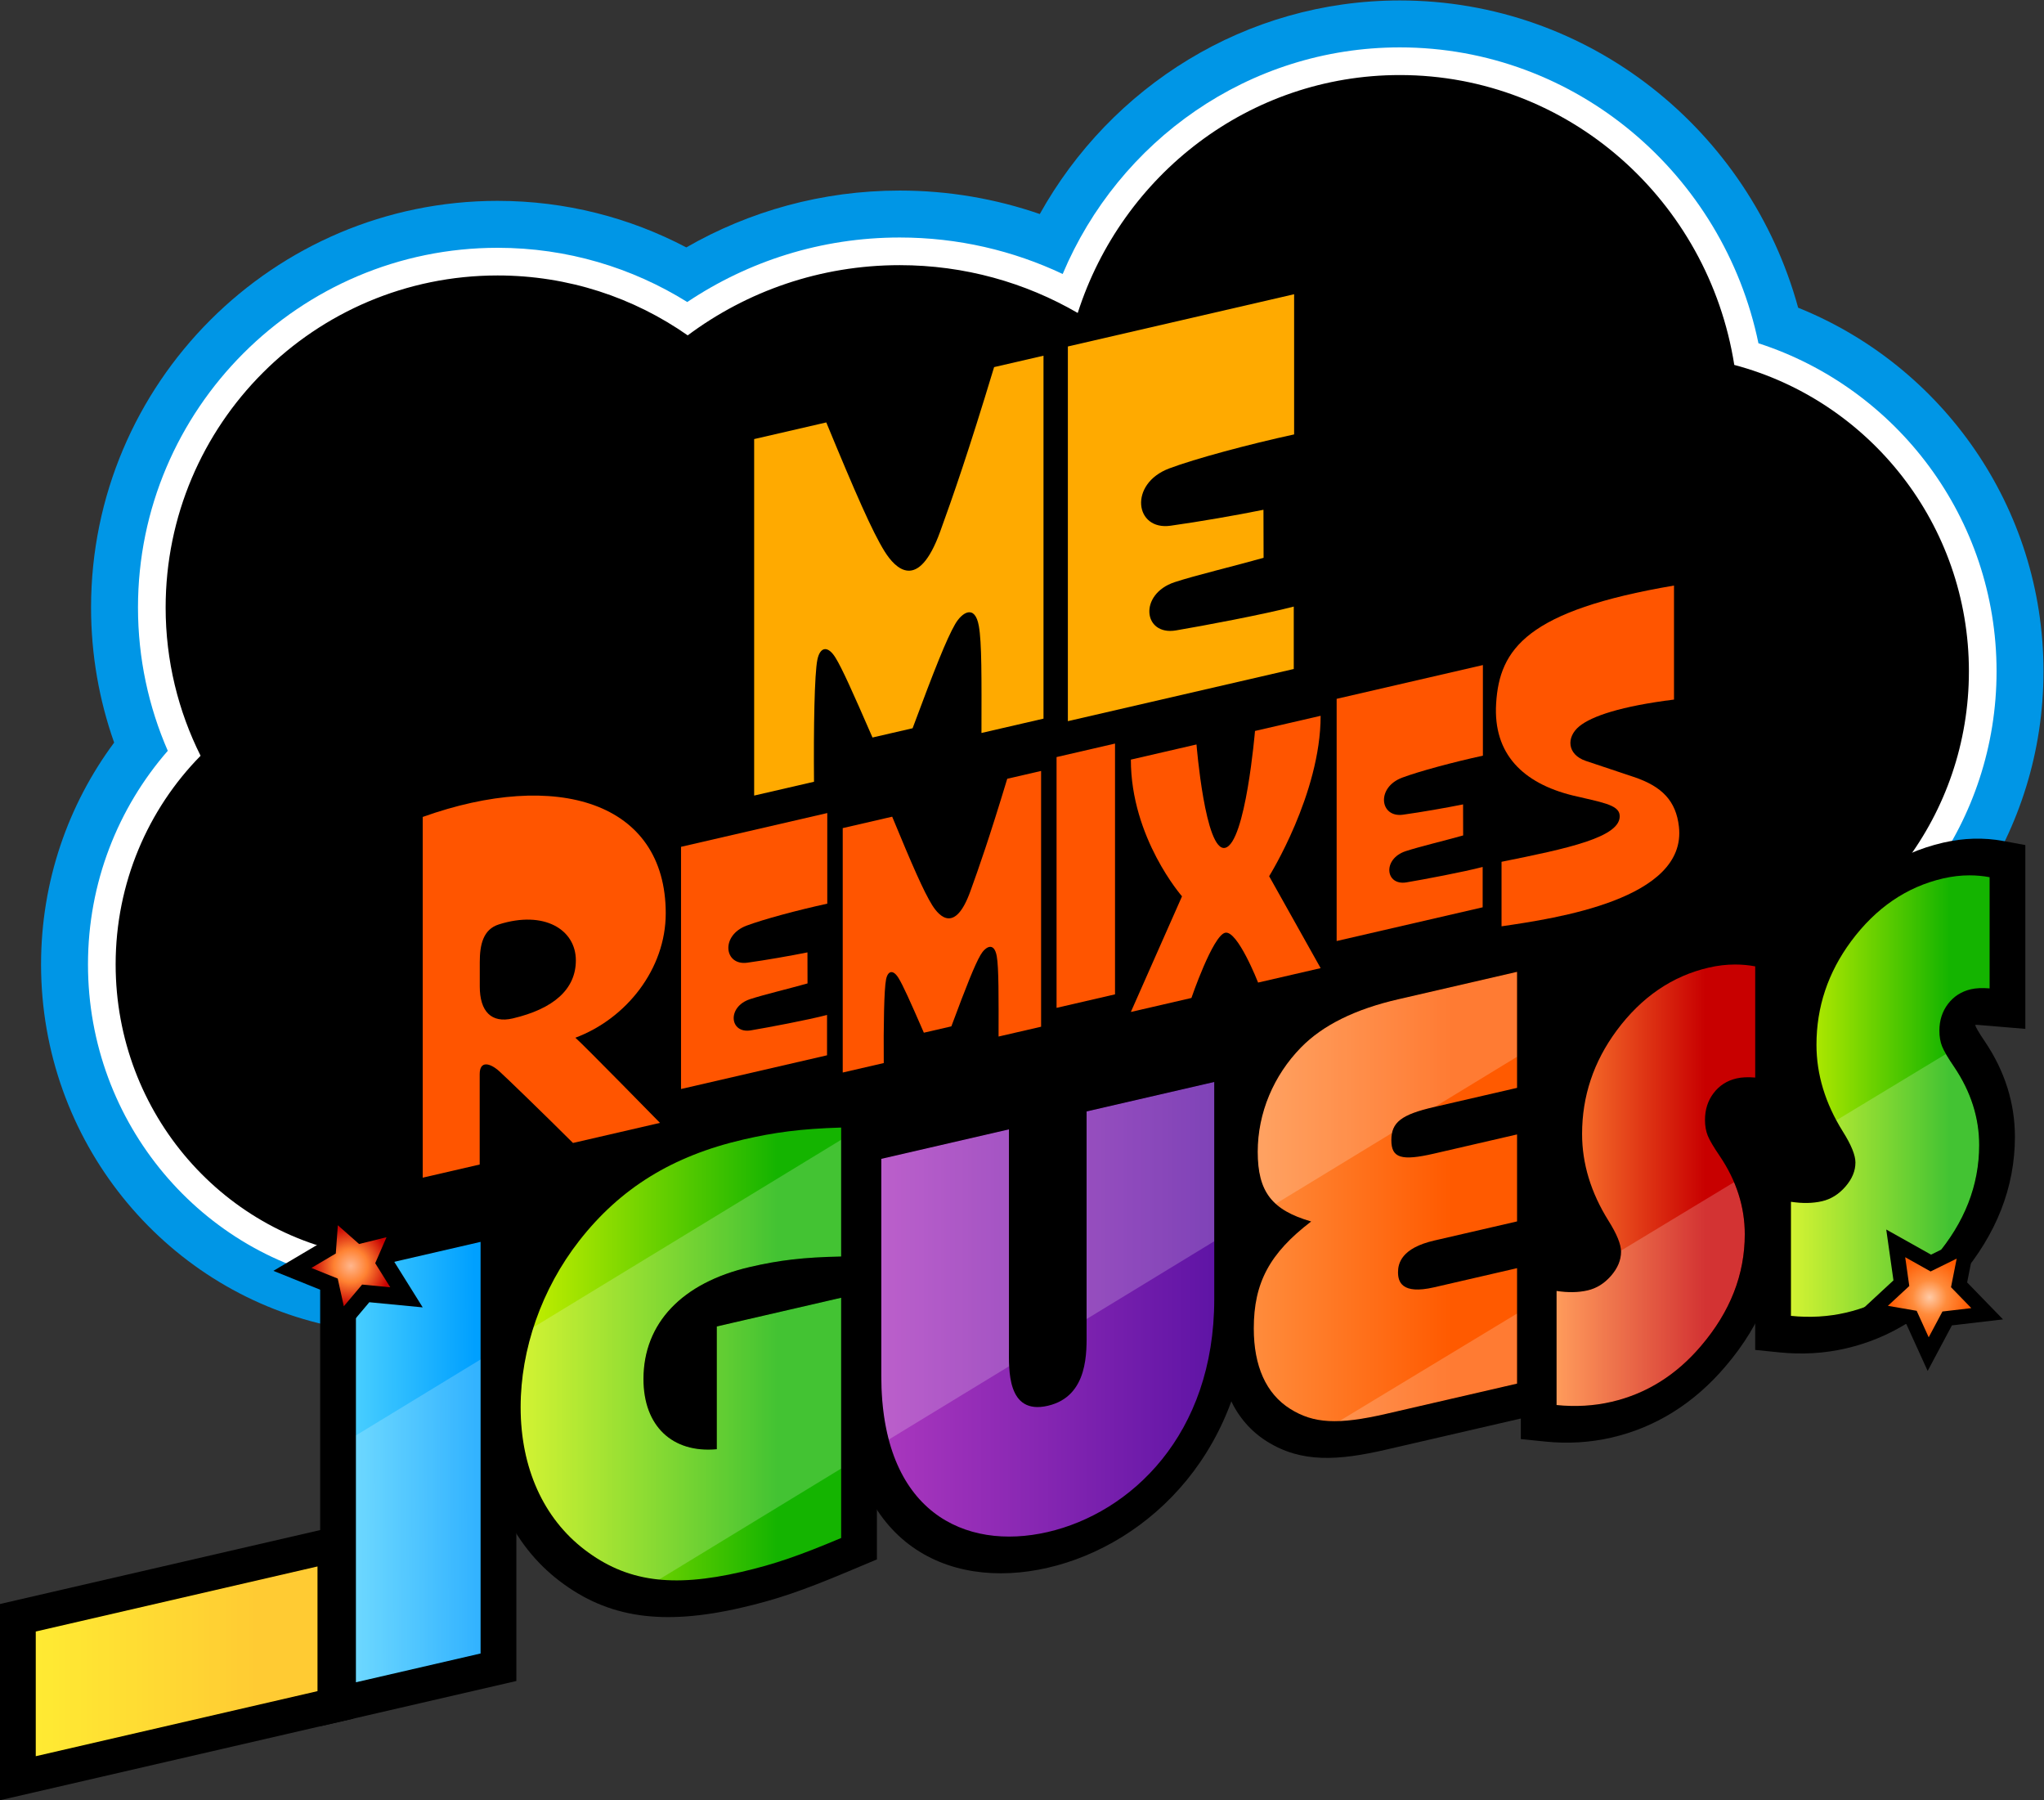 <?xml version="1.0" encoding="UTF-8" standalone="no"?>
<!-- Created with Inkscape (http://www.inkscape.org/) -->

<svg
   version="1.1"
   id="svg2"
   width="666.667"
   height="587.011"
   viewBox="0 0 666.667 587.011"
   sodipodi:docname="Me Remixes_iguess Logo.ai"
   xmlns:inkscape="http://www.inkscape.org/namespaces/inkscape"
   xmlns:sodipodi="http://sodipodi.sourceforge.net/DTD/sodipodi-0.dtd"
   xmlns="http://www.w3.org/2000/svg"
   xmlns:svg="http://www.w3.org/2000/svg">
  <rect x="0" y="0" width="666.667" height="587.011" fill="#333333" stroke="none"/>
  <defs
     id="defs6">
    <clipPath
       clipPathUnits="userSpaceOnUse"
       id="clipPath16">
      <path
         d="M 0,440.258 H 500 V 0 H 0 Z"
         id="path14" />
    </clipPath>
    <linearGradient
       x1="0"
       y1="0"
       x2="1"
       y2="0"
       gradientUnits="userSpaceOnUse"
       gradientTransform="matrix(118.237,27.297,0,-118.237,-25.888,18.024)"
       spreadMethod="pad"
       id="linearGradient54">
      <stop
         style="stop-opacity:1;stop-color:#ffff00"
         offset="0"
         id="stop48" />
      <stop
         style="stop-opacity:1;stop-color:#ffbe00"
         offset="0.75"
         id="stop50" />
      <stop
         style="stop-opacity:1;stop-color:#ffbe00"
         offset="1"
         id="stop52" />
    </linearGradient>
    <clipPath
       clipPathUnits="userSpaceOnUse"
       id="clipPath64">
      <path
         d="m 8.751,41.271 v -30.5 l 68.937,15.916 v 30.5 z"
         id="path62" />
    </clipPath>
    <clipPath
       clipPathUnits="userSpaceOnUse"
       id="clipPath72">
      <path
         d="M -24.916,325.349 H 504.851 V -41.054 H -24.916 Z"
         id="path70" />
    </clipPath>
    <clipPath
       clipPathUnits="userSpaceOnUse"
       id="clipPath88">
      <path
         d="M 0,440.258 H 500 V 0 H 0 Z"
         id="path86" />
    </clipPath>
    <linearGradient
       x1="0"
       y1="0"
       x2="1"
       y2="0"
       gradientUnits="userSpaceOnUse"
       gradientTransform="matrix(52.674,12.161,0.117,-55.369,71.551,75.613)"
       spreadMethod="pad"
       id="linearGradient112">
      <stop
         style="stop-opacity:1;stop-color:#6ee6ff"
         offset="0"
         id="stop106" />
      <stop
         style="stop-opacity:1;stop-color:#00a0ff"
         offset="0.85"
         id="stop108" />
      <stop
         style="stop-opacity:1;stop-color:#00a0ff"
         offset="1"
         id="stop110" />
    </linearGradient>
    <clipPath
       clipPathUnits="userSpaceOnUse"
       id="clipPath122">
      <path
         d="M 87.089,129.543 V 28.857 l 30.5,7.041 v 100.687 z"
         id="path120" />
    </clipPath>
    <clipPath
       clipPathUnits="userSpaceOnUse"
       id="clipPath130">
      <path
         d="M -24.916,325.349 H 504.851 V -41.054 H -24.916 Z"
         id="path128" />
    </clipPath>
    <clipPath
       clipPathUnits="userSpaceOnUse"
       id="clipPath146">
      <path
         d="M 0,440.258 H 500 V 0 H 0 Z"
         id="path144" />
    </clipPath>
    <linearGradient
       x1="0"
       y1="0"
       x2="1"
       y2="0"
       gradientUnits="userSpaceOnUse"
       gradientTransform="matrix(78.529,18.13,0.174,-82.546,127.389,96.21)"
       spreadMethod="pad"
       id="linearGradient170">
      <stop
         style="stop-opacity:1;stop-color:#c8f000"
         offset="0"
         id="stop164" />
      <stop
         style="stop-opacity:1;stop-color:#14b400"
         offset="0.8"
         id="stop166" />
      <stop
         style="stop-opacity:1;stop-color:#14b400"
         offset="1"
         id="stop168" />
    </linearGradient>
    <clipPath
       clipPathUnits="userSpaceOnUse"
       id="clipPath180">
      <path
         d="m 181.888,161.618 c -17.354,-4.005 -30.12,-11.902 -40.159,-24.753 v 0 C 132.523,125.08 127.39,110.336 127.39,96.144 v 0 c 0,-14.825 5.573,-27.17 15.677,-34.879 v 0 c 10.144,-7.739 21.239,-9.359 38.338,-5.412 v 0 c 8.186,1.89 14.229,4.017 24.408,8.293 v 0 58.772 l -30.426,-7.024 V 85.868 c -10.885,-1.006 -17.944,5.67 -17.944,17.158 v 0 c 0,13.668 9.437,23.582 26.08,27.425 v 0 c 7.146,1.649 12.965,2.361 22.29,2.55 v 0 31.549 c -9.919,-0.301 -16.31,-1.173 -23.925,-2.932"
         id="path178" />
    </clipPath>
    <clipPath
       clipPathUnits="userSpaceOnUse"
       id="clipPath188">
      <path
         d="M -24.916,325.349 H 504.851 V -41.054 H -24.916 Z"
         id="path186" />
    </clipPath>
    <clipPath
       clipPathUnits="userSpaceOnUse"
       id="clipPath204">
      <path
         d="M 0,440.258 H 500 V 0 H 0 Z"
         id="path202" />
    </clipPath>
    <linearGradient
       x1="0"
       y1="0"
       x2="1"
       y2="0"
       gradientUnits="userSpaceOnUse"
       gradientTransform="matrix(81.47,18.809,0,-81.47,215.635,106.552)"
       spreadMethod="pad"
       id="linearGradient226">
      <stop
         style="stop-opacity:1;stop-color:#aa37be"
         offset="0"
         id="stop222" />
      <stop
         style="stop-opacity:1;stop-color:#5f14a5"
         offset="1"
         id="stop224" />
    </linearGradient>
    <clipPath
       clipPathUnits="userSpaceOnUse"
       id="clipPath236">
      <path
         d="m 265.87,168.493 v -53.618 c 0,-4.943 0.584,-16.059 -9.5,-18.387 v 0 c -10.084,-2.327 -9.5,9.058 -9.5,14.001 v 0 53.618 l -31.235,-7.212 v -53.114 c 0,-33.259 20.397,-42.864 40.735,-38.168 v 0 c 20.225,4.67 40.734,23.717 40.734,56.977 v 0 53.114 z"
         id="path234" />
    </clipPath>
    <clipPath
       clipPathUnits="userSpaceOnUse"
       id="clipPath244">
      <path
         d="M -24.916,325.349 H 504.851 V -41.054 H -24.916 Z"
         id="path242" />
    </clipPath>
    <clipPath
       clipPathUnits="userSpaceOnUse"
       id="clipPath260">
      <path
         d="M 0,440.258 H 500 V 0 H 0 Z"
         id="path258" />
    </clipPath>
    <linearGradient
       x1="0"
       y1="0"
       x2="1"
       y2="0"
       gradientUnits="userSpaceOnUse"
       gradientTransform="matrix(64.57,14.907,0.143,-67.873,306.729,137.393)"
       spreadMethod="pad"
       id="linearGradient284">
      <stop
         style="stop-opacity:1;stop-color:#ff8c3c"
         offset="0"
         id="stop278" />
      <stop
         style="stop-opacity:1;stop-color:#ff5a00"
         offset="0.75"
         id="stop280" />
      <stop
         style="stop-opacity:1;stop-color:#ff5a00"
         offset="1"
         id="stop282" />
    </linearGradient>
    <clipPath
       clipPathUnits="userSpaceOnUse"
       id="clipPath294">
      <path
         d="m 342.291,195.966 c -10.774,-2.455 -18.672,-6.411 -23.962,-11.821 v 0 c -6.705,-6.857 -10.588,-16.014 -10.588,-25.525 v 0 c 0,-9.77 3.456,-14.265 13.077,-17.047 v 0 c -10.179,-7.768 -14.042,-15.013 -14.042,-26.159 v 0 c 0,-9.212 2.994,-15.97 8.915,-19.686 v 0 c 5.672,-3.559 11.591,-3.953 23.516,-1.2 v 0 l 31.986,7.384 v 28.242 l -20.284,-4.682 c -8.024,-1.852 -8.841,1.433 -8.841,3.699 v 0 c 0,2.117 0.817,5.882 8.841,7.734 v 0 l 20.284,4.683 v 21.278 l -20.284,-4.684 c -8.024,-1.852 -10.476,-1.106 -10.476,3.278 v 0 c 0,4.384 2.452,6.262 10.476,8.114 v 0 l 20.284,4.683 v 28.382 z"
         id="path292" />
    </clipPath>
    <clipPath
       clipPathUnits="userSpaceOnUse"
       id="clipPath302">
      <path
         d="M -24.916,325.349 H 589.208 V -124.102 H -24.916 Z"
         id="path300" />
    </clipPath>
    <clipPath
       clipPathUnits="userSpaceOnUse"
       id="clipPath322">
      <path
         d="M 0,440.258 H 500 V 0 H 0 Z"
         id="path320" />
    </clipPath>
    <linearGradient
       x1="0"
       y1="0"
       x2="1"
       y2="0"
       gradientUnits="userSpaceOnUse"
       gradientTransform="matrix(48.6,11.22,0,-48.6,380.862,144.719)"
       spreadMethod="pad"
       id="linearGradient346">
      <stop
         style="stop-opacity:1;stop-color:#ff8232"
         offset="0"
         id="stop340" />
      <stop
         style="stop-opacity:1;stop-color:#c80000"
         offset="0.75"
         id="stop342" />
      <stop
         style="stop-opacity:1;stop-color:#c80000"
         offset="1"
         id="stop344" />
    </linearGradient>
    <clipPath
       clipPathUnits="userSpaceOnUse"
       id="clipPath356">
      <path
         d="m 418.118,203.684 c -8.95,-2.067 -16.469,-7.201 -22.554,-15.4 v 0 c -5.639,-7.628 -8.459,-16.058 -8.459,-25.29 v 0 c 0,-7.263 2.149,-14.335 6.444,-21.216 v 0 c 2.059,-3.273 3.088,-5.801 3.088,-7.581 v 0 c 0,-2.062 -0.816,-4.031 -2.45,-5.908 v 0 c -1.633,-1.877 -3.546,-3.068 -5.739,-3.574 v 0 c -2.238,-0.517 -4.766,-0.562 -7.586,-0.135 v 0 -27.906 c 4.655,-0.471 9.13,-0.211 13.426,0.781 v 0 c 8.547,1.973 15.864,6.544 21.95,13.713 v 0 c 7.116,8.344 10.673,17.436 10.673,27.277 v 0 c 0,6.701 -2.035,13.073 -6.108,19.114 v 0 c -1.522,2.227 -2.506,3.897 -2.954,5.013 v 0 c -0.447,1.115 -0.671,2.398 -0.671,3.851 v 0 c 0,2.53 0.705,4.72 2.115,6.569 v 0 c 1.409,1.847 3.278,3.041 5.605,3.578 v 0 c 1.253,0.289 2.775,0.359 4.565,0.21 v 0 27.203 c -1.622,0.301 -3.257,0.451 -4.904,0.451 v 0 c -2.126,0 -4.273,-0.25 -6.441,-0.75"
         id="path354" />
    </clipPath>
    <clipPath
       clipPathUnits="userSpaceOnUse"
       id="clipPath364">
      <path
         d="M 60.142,233.493 H 589.208 V -124.102 H 60.142 Z"
         id="path362" />
    </clipPath>
    <clipPath
       clipPathUnits="userSpaceOnUse"
       id="clipPath380">
      <path
         d="M 0,440.258 H 500 V 0 H 0 Z"
         id="path378" />
    </clipPath>
    <linearGradient
       x1="0"
       y1="0"
       x2="1"
       y2="0"
       gradientUnits="userSpaceOnUse"
       gradientTransform="matrix(48.6,11.22,0,-48.6,438.212,166.53)"
       spreadMethod="pad"
       id="linearGradient404">
      <stop
         style="stop-opacity:1;stop-color:#c8f000"
         offset="0"
         id="stop398" />
      <stop
         style="stop-opacity:1;stop-color:#14b400"
         offset="0.8"
         id="stop400" />
      <stop
         style="stop-opacity:1;stop-color:#14b400"
         offset="1"
         id="stop402" />
    </linearGradient>
    <clipPath
       clipPathUnits="userSpaceOnUse"
       id="clipPath414">
      <path
         d="m 475.467,225.495 c -8.95,-2.066 -16.468,-7.2 -22.555,-15.4 v 0 c -5.638,-7.627 -8.458,-16.058 -8.458,-25.289 v 0 c 0,-7.263 2.149,-14.335 6.445,-21.217 v 0 c 2.058,-3.273 3.088,-5.8 3.088,-7.58 v 0 c 0,-2.062 -0.817,-4.031 -2.451,-5.909 v 0 c -1.633,-1.876 -3.546,-3.068 -5.739,-3.574 v 0 c -2.237,-0.516 -4.766,-0.561 -7.585,-0.135 v 0 -27.905 c 4.654,-0.472 9.129,-0.212 13.425,0.78 v 0 c 8.547,1.973 15.864,6.544 21.951,13.713 v 0 c 7.115,8.344 10.673,17.436 10.673,27.278 v 0 c 0,6.7 -2.037,13.072 -6.108,19.114 v 0 c -1.522,2.227 -2.507,3.897 -2.954,5.012 v 0 c -0.448,1.115 -0.671,2.398 -0.671,3.851 v 0 c 0,2.531 0.704,4.721 2.114,6.569 v 0 c 1.41,1.848 3.279,3.041 5.605,3.579 v 0 c 1.253,0.289 2.775,0.359 4.565,0.209 v 0 27.204 c -1.622,0.3 -3.257,0.451 -4.904,0.451 v 0 c -2.126,0 -4.273,-0.251 -6.441,-0.751"
         id="path412" />
    </clipPath>
    <clipPath
       clipPathUnits="userSpaceOnUse"
       id="clipPath422">
      <path
         d="M 60.142,233.493 H 589.208 V -124.102 H 60.142 Z"
         id="path420" />
    </clipPath>
    <clipPath
       clipPathUnits="userSpaceOnUse"
       id="clipPath438">
      <path
         d="M 0,440.258 H 500 V 0 H 0 Z"
         id="path436" />
    </clipPath>
    <radialGradient
       fx="0"
       fy="0"
       cx="0"
       cy="0"
       r="1"
       gradientUnits="userSpaceOnUse"
       gradientTransform="matrix(10.004,0,0,-10.004,472.135,123.036)"
       spreadMethod="pad"
       id="radialGradient462">
      <stop
         style="stop-opacity:1;stop-color:#ffcaa6"
         offset="0"
         id="stop456" />
      <stop
         style="stop-opacity:1;stop-color:#ff8c3c"
         offset="0.42"
         id="stop458" />
      <stop
         style="stop-opacity:1;stop-color:#ff5a00"
         offset="1"
         id="stop460" />
    </radialGradient>
    <clipPath
       clipPathUnits="userSpaceOnUse"
       id="clipPath472">
      <path
         d="M 0,440.258 H 500 V 0 H 0 Z"
         id="path470" />
    </clipPath>
    <radialGradient
       fx="0"
       fy="0"
       cx="0"
       cy="0"
       r="1"
       gradientUnits="userSpaceOnUse"
       gradientTransform="matrix(9.781,0,0,-9.781,85.84,130.721)"
       spreadMethod="pad"
       id="radialGradient496">
      <stop
         style="stop-opacity:1;stop-color:#ffb68d"
         offset="0"
         id="stop490" />
      <stop
         style="stop-opacity:1;stop-color:#ff8232"
         offset="0.42"
         id="stop492" />
      <stop
         style="stop-opacity:1;stop-color:#c80000"
         offset="1"
         id="stop494" />
    </radialGradient>
    <clipPath
       clipPathUnits="userSpaceOnUse"
       id="clipPath506">
      <path
         d="M 0,440.258 H 500 V 0 H 0 Z"
         id="path504" />
    </clipPath>
  </defs>
  <sodipodi:namedview
     id="namedview4"
     pagecolor="#ffffff"
     bordercolor="#000000"
     borderopacity="0.25"
     inkscape:showpageshadow="2"
     inkscape:pageopacity="0.0"
     inkscape:pagecheckerboard="0"
     inkscape:deskcolor="#d1d1d1" />
  <g
     id="g8"
     inkscape:groupmode="layer"
     inkscape:label="Me Remixes_iguess Logo"
     transform="matrix(1.333,0,0,-1.333,0,587.011)">
    <g
       id="g10">
      <g
         id="g12"
         clip-path="url(#clipPath16)">
        <g
           id="g18"
           transform="translate(500,276.152)">
          <path
             d="m 0,0 c 0,40.272 -24.887,74.814 -60.028,88.942 -11.865,43.296 -51.063,75.164 -97.464,75.164 -37.738,0 -70.711,-21.082 -88.092,-52.246 -10.749,3.717 -22.28,5.742 -34.277,5.742 -18.989,0 -36.819,-5.061 -52.214,-13.905 -13.807,7.265 -29.515,11.386 -46.17,11.386 -54.85,0 -99.474,-44.625 -99.474,-99.475 0,-11.579 1.995,-22.699 5.649,-33.043 -11.222,-15.117 -17.883,-33.912 -17.883,-54.258 0,-43.109 29.895,-79.254 69.737,-88.195 18.073,-21.171 46.214,-34.805 77.771,-34.805 21.347,0 41.13,6.24 57.293,16.83 12.144,-5.129 25.611,-7.986 39.78,-7.986 23.794,0 45.608,8.06 62.495,21.407 7.145,-1.511 14.55,-2.312 22.139,-2.312 49.233,0 90.789,33.461 103.144,78.832 C -23.744,-73.202 0,-39.335 0,0"
             style="fill:#0096e6;fill-opacity:1;fill-rule:nonzero;stroke:none"
             id="path20" />
        </g>
        <g
           id="g22"
           transform="translate(488.518,276.152)">
          <path
             d="m 0,0 c 0,37.494 -24.502,69.335 -58.26,80.243 -8.533,41.286 -44.634,72.382 -87.75,72.382 -36.978,0 -68.797,-22.874 -82.491,-55.431 -12.107,5.72 -25.624,8.926 -39.878,8.926 -19.214,0 -37.094,-5.819 -51.978,-15.784 -13.48,8.402 -29.385,13.265 -46.406,13.265 -48.519,0 -87.992,-39.473 -87.992,-87.993 0,-12.451 2.605,-24.304 7.29,-35.05 -12.135,-13.922 -19.525,-32.221 -19.525,-52.251 0,-38.981 27.947,-71.426 64.515,-77.718 15.771,-20.417 41.944,-33.8 71.512,-33.8 21.354,0 40.935,6.983 56.11,18.55 12.17,-6.182 26.129,-9.706 40.963,-9.706 23.137,0 44.141,8.572 59.542,22.45 7.999,-2.183 16.41,-3.355 25.092,-3.355 45.903,0 84.335,32.588 93.386,75.843 C -23.353,-67.817 0,-36.604 0,0"
             style="fill:#ffffff;fill-opacity:1;fill-rule:nonzero;stroke:none"
             id="path24" />
        </g>
        <g
           id="g26"
           transform="translate(481.752,276.152)">
          <path
             d="m 0,0 c 0,35.961 -24.368,66.193 -57.409,74.949 -6.338,40.196 -40.557,70.909 -81.835,70.909 -36.802,0 -67.984,-24.418 -78.809,-58.198 -12.808,7.434 -27.686,11.694 -43.56,11.694 -19.441,0 -37.39,-6.386 -51.869,-17.174 -13.178,9.225 -29.208,14.654 -46.515,14.654 -44.86,0 -81.226,-36.366 -81.226,-81.226 0,-13.037 3.089,-25.347 8.548,-36.265 -12.837,-13.048 -20.782,-31.096 -20.782,-51.037 0,-36.62 26.796,-66.839 61.485,-71.444 14.286,-20.022 39.292,-33.307 67.775,-33.307 21.471,0 40.96,7.557 55.382,19.846 12.09,-6.963 26.374,-11.002 41.691,-11.002 22.837,0 43.392,8.956 57.765,23.247 8.475,-2.693 17.502,-4.151 26.869,-4.151 44.05,0 80.589,32.134 87.469,74.238 C -23.202,-64.715 0,-35.088 0,0"
             style="fill:#000000;fill-opacity:1;fill-rule:nonzero;stroke:none"
             id="path28" />
        </g>
        <path
           d="m 430.658,195.538 h 14.265 v 14.265 h -14.265 z"
           style="fill:#000000;fill-opacity:1;fill-rule:nonzero;stroke:none"
           id="path30" />
        <g
           id="g32"
           transform="translate(0,48.002)">
          <path
             d="m 0,0 v -48.002 l 86.439,19.956 v 48.002 z"
             style="fill:#000000;fill-opacity:1;fill-rule:nonzero;stroke:none"
             id="path34" />
        </g>
      </g>
    </g>
    <g
       id="g36">
      <g
         id="g38">
        <g
           id="g44">
          <g
             id="g46">
            <path
               d="m 8.751,41.271 v -30.5 l 68.937,15.916 v 30.5 z"
               style="fill:url(#linearGradient54);stroke:none"
               id="path56" />
          </g>
        </g>
      </g>
    </g>
    <g
       id="g58">
      <g
         id="g60"
         clip-path="url(#clipPath64)">
        <g
           id="g66">
          <g
             id="g68" />
          <g
             id="g80">
            <g
               clip-path="url(#clipPath72)"
               opacity="0.2"
               id="g78">
              <g
                 transform="translate(5.216,-41.054)"
                 id="g76">
                <path
                   d="m 0,0 -30.132,62.075 499.634,304.329 30.133,-62.075 z"
                   style="fill:#ffffff;fill-opacity:1;fill-rule:nonzero;stroke:none"
                   id="path74" />
              </g>
            </g>
          </g>
        </g>
      </g>
    </g>
    <g
       id="g82">
      <g
         id="g84"
         clip-path="url(#clipPath88)">
        <g
           id="g90"
           transform="translate(78.338,136.274)">
          <path
             d="m 0,0 v -118.188 l 48.002,11.082 V 11.082 Z"
             style="fill:#000000;fill-opacity:1;fill-rule:nonzero;stroke:none"
             id="path92" />
        </g>
      </g>
    </g>
    <g
       id="g94">
      <g
         id="g96">
        <g
           id="g102">
          <g
             id="g104">
            <path
               d="M 87.089,129.543 V 28.857 l 30.5,7.041 v 100.687 z"
               style="fill:url(#linearGradient112);stroke:none"
               id="path114" />
          </g>
        </g>
      </g>
    </g>
    <g
       id="g116">
      <g
         id="g118"
         clip-path="url(#clipPath122)">
        <g
           id="g124">
          <g
             id="g126" />
          <g
             id="g138">
            <g
               clip-path="url(#clipPath130)"
               opacity="0.2"
               id="g136">
              <g
                 transform="translate(5.216,-41.054)"
                 id="g134">
                <path
                   d="m 0,0 -30.132,62.075 499.634,304.329 30.133,-62.075 z"
                   style="fill:#ffffff;fill-opacity:1;fill-rule:nonzero;stroke:none"
                   id="path132" />
              </g>
            </g>
          </g>
        </g>
      </g>
    </g>
    <g
       id="g140">
      <g
         id="g142"
         clip-path="url(#clipPath146)">
        <g
           id="g148"
           transform="translate(207.534,173.527)">
          <path
             d="m 0,0 c -10.046,-0.305 -16.996,-1.16 -25.646,-3.157 -19.616,-4.529 -34.824,-13.992 -46.494,-28.932 -10.649,-13.632 -16.756,-30.878 -16.756,-47.315 0,-17.126 6.485,-31.505 18.26,-40.489 11.853,-9.045 25.164,-10.998 44.507,-6.533 8.46,1.954 14.786,4.096 26.034,8.82 l 7.125,2.993 V 0.214 Z"
             style="fill:#000000;fill-opacity:1;fill-rule:nonzero;stroke:none"
             id="path150" />
        </g>
      </g>
    </g>
    <g
       id="g152">
      <g
         id="g154">
        <g
           id="g160">
          <g
             id="g162">
            <path
               d="m 181.888,161.618 c -17.354,-4.005 -30.12,-11.902 -40.159,-24.753 v 0 C 132.523,125.08 127.39,110.336 127.39,96.144 v 0 c 0,-14.825 5.573,-27.17 15.677,-34.879 v 0 c 10.144,-7.739 21.239,-9.359 38.338,-5.412 v 0 c 8.187,1.89 14.229,4.017 24.408,8.293 v 0 58.772 l -30.426,-7.024 V 85.868 c -10.885,-1.006 -17.944,5.67 -17.944,17.158 v 0 c 0,13.668 9.437,23.582 26.08,27.425 v 0 c 7.146,1.649 12.965,2.361 22.29,2.55 v 0 31.549 c -9.919,-0.301 -16.31,-1.173 -23.925,-2.932"
               style="fill:url(#linearGradient170);stroke:none"
               id="path172" />
          </g>
        </g>
      </g>
    </g>
    <g
       id="g174">
      <g
         id="g176"
         clip-path="url(#clipPath180)">
        <g
           id="g182">
          <g
             id="g184" />
          <g
             id="g196">
            <g
               clip-path="url(#clipPath188)"
               opacity="0.2"
               id="g194">
              <g
                 transform="translate(5.216,-41.054)"
                 id="g192">
                <path
                   d="m 0,0 -30.132,62.075 499.634,304.329 30.133,-62.075 z"
                   style="fill:#ffffff;fill-opacity:1;fill-rule:nonzero;stroke:none"
                   id="path190" />
              </g>
            </g>
          </g>
        </g>
      </g>
    </g>
    <g
       id="g198">
      <g
         id="g200"
         clip-path="url(#clipPath204)">
        <g
           id="g206"
           transform="translate(206.886,163.625)">
          <path
             d="m 0,0 v -61.863 c 0,-38.906 24.853,-50.583 49.484,-44.896 24.631,5.686 49.483,28.838 49.483,67.744 v 61.863 z"
             style="fill:#000000;fill-opacity:1;fill-rule:nonzero;stroke:none"
             id="path208" />
        </g>
      </g>
    </g>
    <g
       id="g210">
      <g
         id="g212">
        <g
           id="g218">
          <g
             id="g220">
            <path
               d="m 265.87,168.493 v -53.618 c 0,-4.943 0.584,-16.059 -9.5,-18.387 v 0 c -10.084,-2.327 -9.5,9.058 -9.5,14.001 v 0 53.618 l -31.235,-7.212 v -53.114 c 0,-33.259 20.397,-42.864 40.735,-38.168 v 0 c 20.225,4.67 40.734,23.717 40.734,56.977 v 0 53.114 z"
               style="fill:url(#linearGradient226);stroke:none"
               id="path228" />
          </g>
        </g>
      </g>
    </g>
    <g
       id="g230">
      <g
         id="g232"
         clip-path="url(#clipPath236)">
        <g
           id="g238">
          <g
             id="g240" />
          <g
             id="g252">
            <g
               clip-path="url(#clipPath244)"
               opacity="0.2"
               id="g250">
              <g
                 transform="translate(5.216,-41.054)"
                 id="g248">
                <path
                   d="m 0,0 -30.132,62.075 499.634,304.329 30.133,-62.075 z"
                   style="fill:#ffffff;fill-opacity:1;fill-rule:nonzero;stroke:none"
                   id="path246" />
              </g>
            </g>
          </g>
        </g>
      </g>
    </g>
    <g
       id="g254">
      <g
         id="g256"
         clip-path="url(#clipPath260)">
        <g
           id="g262"
           transform="translate(342.316,204.724)">
          <path
             d="m 0,0 c -12.808,-2.889 -22.42,-7.815 -29.419,-14.972 -8.838,-9.038 -13.907,-21.12 -13.907,-33.152 0,-8.414 -0.965,-33.646 -0.965,-43.206 0,-11.85 4.138,-20.709 11.967,-25.623 8.478,-5.319 17.465,-4.707 29.215,-1.994 l 40.737,9.405 V 8.687 Z"
             style="fill:#000000;fill-opacity:1;fill-rule:nonzero;stroke:none"
             id="path264" />
        </g>
      </g>
    </g>
    <g
       id="g266">
      <g
         id="g268">
        <g
           id="g274">
          <g
             id="g276">
            <path
               d="m 342.291,195.966 c -10.774,-2.455 -18.672,-6.411 -23.962,-11.821 v 0 c -6.705,-6.857 -10.588,-16.014 -10.588,-25.525 v 0 c 0,-9.77 3.456,-14.265 13.077,-17.047 v 0 c -10.179,-7.768 -14.042,-15.013 -14.042,-26.159 v 0 c 0,-9.212 2.994,-15.97 8.915,-19.685 v 0 c 5.672,-3.56 11.591,-3.954 23.516,-1.201 v 0 l 31.986,7.384 v 28.242 l -20.284,-4.682 c -8.024,-1.852 -8.841,1.433 -8.841,3.699 v 0 c 0,2.117 0.817,5.882 8.841,7.734 v 0 l 20.284,4.683 v 21.278 l -20.284,-4.684 c -8.024,-1.852 -10.476,-1.106 -10.476,3.278 v 0 c 0,4.384 2.452,6.262 10.476,8.114 v 0 l 20.284,4.683 v 28.382 z"
               style="fill:url(#linearGradient284);stroke:none"
               id="path286" />
          </g>
        </g>
      </g>
    </g>
    <g
       id="g288">
      <g
         id="g290"
         clip-path="url(#clipPath294)">
        <g
           id="g296">
          <g
             id="g298" />
          <g
             id="g314">
            <g
               clip-path="url(#clipPath302)"
               opacity="0.2"
               id="g312">
              <g
                 transform="translate(5.216,-41.054)"
                 id="g306">
                <path
                   d="m 0,0 -30.132,62.075 499.634,304.329 30.133,-62.075 z"
                   style="fill:#ffffff;fill-opacity:1;fill-rule:nonzero;stroke:none"
                   id="path304" />
              </g>
              <g
                 transform="translate(89.031,-124.102)"
                 id="g310">
                <path
                   d="M 0,0 -28.889,54.976 471.316,357.594 500.177,302.59 Z"
                   style="fill:#ffffff;fill-opacity:1;fill-rule:nonzero;stroke:none"
                   id="path308" />
              </g>
            </g>
          </g>
        </g>
      </g>
    </g>
    <g
       id="g316">
      <g
         id="g318"
         clip-path="url(#clipPath322)">
        <g
           id="g324"
           transform="translate(438.212,166.88)">
          <path
             d="m 0,0 v 44.956 l -5.385,0.999 c -4.767,0.886 -9.716,0.75 -14.708,-0.402 C -31.595,42.897 -41.377,36.23 -49.179,25.719 -56.263,16.135 -59.855,5.495 -59.855,-5.905 l -6.243,-25.703 v -46.928 l 5.989,-0.607 c 5.522,-0.562 10.968,-0.235 16.186,0.97 10.819,2.497 20.227,8.384 27.948,17.478 8.907,10.445 13.424,21.979 13.424,34.281 C -2.551,-18.176 0,0 0,0"
             style="fill:#000000;fill-opacity:1;fill-rule:nonzero;stroke:none"
             id="path326" />
        </g>
      </g>
    </g>
    <g
       id="g328">
      <g
         id="g330">
        <g
           id="g336">
          <g
             id="g338">
            <path
               d="m 418.118,203.684 c -8.95,-2.067 -16.469,-7.201 -22.554,-15.4 v 0 c -5.639,-7.628 -8.459,-16.058 -8.459,-25.29 v 0 c 0,-7.263 2.149,-14.335 6.444,-21.216 v 0 c 2.059,-3.273 3.088,-5.801 3.088,-7.581 v 0 c 0,-2.062 -0.816,-4.031 -2.45,-5.908 v 0 c -1.633,-1.877 -3.546,-3.068 -5.739,-3.574 v 0 c -2.238,-0.517 -4.766,-0.562 -7.586,-0.135 v 0 -27.906 c 4.655,-0.471 9.13,-0.211 13.426,0.781 v 0 c 8.547,1.973 15.864,6.544 21.95,13.713 v 0 c 7.116,8.344 10.673,17.436 10.673,27.277 v 0 c 0,6.701 -2.035,13.073 -6.108,19.114 v 0 c -1.522,2.227 -2.506,3.897 -2.954,5.013 v 0 c -0.447,1.115 -0.671,2.398 -0.671,3.851 v 0 c 0,2.53 0.705,4.72 2.115,6.569 v 0 c 1.409,1.847 3.278,3.041 5.605,3.578 v 0 c 1.253,0.289 2.775,0.359 4.565,0.21 v 0 27.203 c -1.622,0.301 -3.257,0.451 -4.904,0.451 v 0 c -2.126,0 -4.273,-0.25 -6.441,-0.75"
               style="fill:url(#linearGradient346);stroke:none"
               id="path348" />
          </g>
        </g>
      </g>
    </g>
    <g
       id="g350">
      <g
         id="g352"
         clip-path="url(#clipPath356)">
        <g
           id="g358">
          <g
             id="g360" />
          <g
             id="g372">
            <g
               clip-path="url(#clipPath364)"
               opacity="0.2"
               id="g370">
              <g
                 transform="translate(89.031,-124.102)"
                 id="g368">
                <path
                   d="M 0,0 -28.889,54.976 471.316,357.594 500.177,302.59 Z"
                   style="fill:#ffffff;fill-opacity:1;fill-rule:nonzero;stroke:none"
                   id="path366" />
              </g>
            </g>
          </g>
        </g>
      </g>
    </g>
    <g
       id="g374">
      <g
         id="g376"
         clip-path="url(#clipPath380)">
        <g
           id="g382"
           transform="translate(495.561,188.691)">
          <path
             d="m 0,0 v 44.956 l -5.385,0.999 c -4.767,0.886 -9.716,0.75 -14.708,-0.402 -11.502,-2.656 -21.284,-9.323 -29.086,-19.834 -7.084,-9.584 -10.676,-20.224 -10.676,-31.624 0,-8.711 -6.243,-25.703 -6.243,-25.703 v -46.928 l 5.989,-0.607 c 5.522,-0.562 10.968,-0.235 16.186,0.97 10.819,2.497 20.227,8.384 27.948,17.478 8.908,10.445 13.424,21.979 13.424,34.281 0,8.238 -2.456,16.06 -7.324,23.281 -1.824,2.67 -2.236,3.639 -2.274,3.734 -0.043,0.107 -0.076,0.24 -0.099,0.395 0.246,-0.005 0.537,-0.019 0.877,-0.047 z"
             style="fill:#000000;fill-opacity:1;fill-rule:nonzero;stroke:none"
             id="path384" />
        </g>
      </g>
    </g>
    <g
       id="g386">
      <g
         id="g388">
        <g
           id="g394">
          <g
             id="g396">
            <path
               d="m 475.467,225.495 c -8.95,-2.066 -16.468,-7.2 -22.555,-15.4 v 0 c -5.638,-7.627 -8.458,-16.058 -8.458,-25.289 v 0 c 0,-7.263 2.149,-14.335 6.445,-21.217 v 0 c 2.058,-3.273 3.088,-5.8 3.088,-7.58 v 0 c 0,-2.062 -0.817,-4.031 -2.451,-5.909 v 0 c -1.633,-1.876 -3.546,-3.068 -5.739,-3.574 v 0 c -2.237,-0.516 -4.766,-0.561 -7.585,-0.135 v 0 -27.905 c 4.654,-0.472 9.129,-0.212 13.425,0.78 v 0 c 8.547,1.973 15.864,6.544 21.951,13.713 v 0 c 7.115,8.344 10.673,17.436 10.673,27.278 v 0 c 0,6.7 -2.037,13.072 -6.108,19.114 v 0 c -1.522,2.227 -2.507,3.897 -2.954,5.012 v 0 c -0.448,1.115 -0.671,2.398 -0.671,3.851 v 0 c 0,2.531 0.704,4.721 2.114,6.569 v 0 c 1.41,1.848 3.279,3.041 5.605,3.579 v 0 c 1.253,0.289 2.775,0.359 4.565,0.209 v 0 27.204 c -1.622,0.3 -3.257,0.451 -4.904,0.451 v 0 c -2.126,0 -4.273,-0.251 -6.441,-0.751"
               style="fill:url(#linearGradient404);stroke:none"
               id="path406" />
          </g>
        </g>
      </g>
    </g>
    <g
       id="g408">
      <g
         id="g410"
         clip-path="url(#clipPath414)">
        <g
           id="g416">
          <g
             id="g418" />
          <g
             id="g430">
            <g
               clip-path="url(#clipPath422)"
               opacity="0.2"
               id="g428">
              <g
                 transform="translate(89.031,-124.102)"
                 id="g426">
                <path
                   d="M 0,0 -28.889,54.976 471.316,357.594 500.177,302.59 Z"
                   style="fill:#ffffff;fill-opacity:1;fill-rule:nonzero;stroke:none"
                   id="path424" />
              </g>
            </g>
          </g>
        </g>
      </g>
    </g>
    <g
       id="g432">
      <g
         id="g434"
         clip-path="url(#clipPath438)">
        <g
           id="g440"
           transform="translate(481.318,126.663)">
          <path
             d="m 0,0 2.453,12.353 -11.282,-5.556 -10.964,6.149 1.765,-12.442 -9.246,-8.559 12.405,-2.146 5.208,-11.45 5.938,11.144 12.505,1.467 z"
             style="fill:#000000;fill-opacity:1;fill-rule:nonzero;stroke:none"
             id="path442" />
        </g>
      </g>
    </g>
    <g
       id="g444">
      <g
         id="g446">
        <g
           id="g452">
          <g
             id="g454">
            <path
               d="m 467.164,125.789 -5.238,-4.848 7.041,-1.218 2.948,-6.481 3.363,6.31 7.065,0.828 -4.969,5.117 1.388,6.993 -6.383,-3.144 -6.213,3.485 z"
               style="fill:url(#radialGradient462);stroke:none"
               id="path464" />
          </g>
        </g>
      </g>
    </g>
    <g
       id="g466">
      <g
         id="g468"
         clip-path="url(#clipPath472)">
        <g
           id="g474"
           transform="translate(96.468,131.712)">
          <path
             d="m 0,0 5.23,12.027 -12.728,-3.142 -9.831,8.682 -0.942,-13.082 -11.301,-6.697 12.171,-4.91 2.824,-12.814 8.475,10.044 13.064,-1.259 z"
             style="fill:#000000;fill-opacity:1;fill-rule:nonzero;stroke:none"
             id="path476" />
        </g>
      </g>
    </g>
    <g
       id="g478">
      <g
         id="g480">
        <g
           id="g486">
          <g
             id="g488">
            <path
               d="m 82.163,133.744 -5.971,-3.539 6.441,-2.598 1.493,-6.774 4.478,5.308 6.884,-0.663 -3.677,5.888 2.765,6.358 -6.718,-1.658 -5.197,4.589 z"
               style="fill:url(#radialGradient496);stroke:none"
               id="path498" />
          </g>
        </g>
      </g>
    </g>
    <g
       id="g500">
      <g
         id="g502"
         clip-path="url(#clipPath506)">
        <g
           id="g508"
           transform="translate(396.29,241.028)">
          <path
             d="m 0,0 c -0.272,2.548 -4.679,3.125 -11.544,4.771 -12.003,2.981 -19.432,10.051 -18.673,22.474 0.807,13.408 7.596,22.759 43.522,28.86 V 28.214 C 0.341,26.592 -6.816,24.167 -9.852,21.684 -13.09,19.056 -12.901,14.754 -8.228,13.193 -6.197,12.515 -0.195,10.51 3.433,9.294 10.394,6.974 13.8,3.416 14.51,-2.882 c 2.005,-17.765 -30.148,-22.424 -43.405,-24.37 v 15.784 C -13.013,-8.268 0.613,-5.463 0,0"
             style="fill:#ff5500;fill-opacity:1;fill-rule:nonzero;stroke:none"
             id="path510" />
        </g>
        <g
           id="g512"
           transform="translate(182.659,213.937)">
          <path
             d="M 0,0 C 4.073,1.534 12.597,3.827 19.758,5.38 V 27.546 L -16.026,19.284 V -39.96 l 35.727,8.249 v 9.869 c -4.698,-1.231 -14.378,-3.05 -18.64,-3.77 -5.191,-0.871 -5.93,5.74 -0.19,7.635 3.297,1.079 9.339,2.519 14.056,3.845 l -0.019,7.596 C 10.608,-7.407 4.812,-8.411 0.227,-9.055 -5.456,-9.87 -6.441,-2.425 0,0"
             style="fill:#ff5500;fill-opacity:1;fill-rule:nonzero;stroke:none"
             id="path514" />
        </g>
        <g
           id="g516"
           transform="translate(289.214,221.113)">
          <path
             d="m 0,0 c 0,0 -12.516,14.265 -12.516,33.44 l 16.06,3.708 c 0,0 2.13,-26.412 7.009,-25.286 5.013,1.157 7.306,28.591 7.306,28.591 l 16.06,3.708 c 0,-19.082 -12.6,-39.239 -12.6,-39.239 l 12.6,-22.488 -15.302,-3.532 c 0,0 -5.038,12.885 -8.064,12.187 C 7.527,-9.61 2.302,-24.865 2.302,-24.865 l -14.818,-3.421 z"
             style="fill:#ff5500;fill-opacity:1;fill-rule:nonzero;stroke:none"
             id="path518" />
        </g>
        <g
           id="g520"
           transform="translate(258.518,193.831)">
          <path
             d="m 0,0 v 61.346 l 14.305,3.303 V 3.303 Z"
             style="fill:#ff5500;fill-opacity:1;fill-rule:nonzero;stroke:none"
             id="path522" />
        </g>
        <g
           id="g524"
           transform="translate(246.451,249.869)">
          <path
             d="m 0,0 c -4.394,-14.511 -6.882,-21.606 -9.048,-27.587 -3.693,-10.178 -7.523,-6.18 -9.308,-3.342 -2.075,3.326 -4.898,9.796 -9.796,21.652 l -12.1,-2.792 v -59.79 l 10.04,2.318 c -0.076,9.078 0.076,18.074 0.565,20.47 0.442,2.151 1.739,2.456 3.051,0.32 1.084,-1.755 2.793,-5.554 6.195,-13.366 l 6.728,1.553 c 3.708,9.963 5.708,14.987 7.127,17.443 1.144,1.999 3.326,3.403 3.983,-0.29 0.503,-2.792 0.457,-10.367 0.442,-19.644 l 10.406,2.402 V 1.913 Z"
             style="fill:#ff5500;fill-opacity:1;fill-rule:nonzero;stroke:none"
             id="path526" />
        </g>
        <g
           id="g528"
           transform="translate(343.076,250.138)">
          <path
             d="M 0,0 C 4.073,1.534 12.597,3.827 19.758,5.38 V 27.546 L -16.026,19.284 V -39.96 l 35.727,8.249 v 9.869 c -4.698,-1.231 -14.378,-3.05 -18.64,-3.77 -5.191,-0.871 -5.93,5.74 -0.19,7.635 3.297,1.079 9.339,2.519 14.056,3.845 l -0.019,7.596 C 10.608,-7.407 4.812,-8.411 0.227,-9.055 -5.456,-9.87 -6.441,-2.425 0,0"
             style="fill:#ff5500;fill-opacity:1;fill-rule:nonzero;stroke:none"
             id="path530" />
        </g>
        <g
           id="g532"
           transform="translate(125.442,191.24)">
          <path
             d="m 0,0 c -5.172,-1.212 -8.051,1.667 -8.051,7.824 v 5.948 c 0,4.29 0.834,8.013 4.66,9.225 11.11,3.52 18.849,-1.269 18.849,-8.789 C 15.458,7.18 10.078,2.368 0,0 m 37.451,25.706 c 0,27.336 -26.748,35.273 -59.463,23.585 V -38.95 l 13.942,3.219 v 22.092 c 0,3.372 2.482,2.784 4.774,0.739 1.61,-1.44 11.29,-10.817 18.053,-17.561 l 21.285,4.914 c 0,0 -18.557,18.955 -20.698,20.83 12.465,4.66 22.107,16.804 22.107,30.423"
             style="fill:#ff5500;fill-opacity:1;fill-rule:nonzero;stroke:none"
             id="path534" />
        </g>
        <g
           id="g536"
           transform="translate(286.079,325.78)">
          <path
             d="M 0,0 C 6.301,2.374 19.489,5.92 30.567,8.323 V 42.616 L -24.794,29.835 v -91.656 l 55.273,12.761 v 15.269 c -7.268,-1.905 -22.244,-4.719 -28.838,-5.832 -8.03,-1.348 -9.173,8.88 -0.293,11.811 5.1,1.67 14.448,3.897 21.746,5.949 l -0.03,11.752 C 16.412,-11.459 7.444,-13.012 0.352,-14.009 -8.441,-15.269 -9.965,-3.751 0,0"
             style="fill:#ffaa00;fill-opacity:1;fill-rule:nonzero;stroke:none"
             id="path538" />
        </g>
        <g
           id="g540"
           transform="translate(243.238,350.568)">
          <path
             d="m 0,0 c -6.41,-21.166 -10.038,-31.516 -13.198,-40.24 -5.386,-14.845 -10.973,-9.014 -13.577,-4.874 -3.027,4.852 -7.144,14.288 -14.289,31.582 l -17.649,-4.073 v -87.205 l 14.645,3.381 c -0.112,13.242 0.111,26.357 0.823,29.851 0.646,3.139 2.537,3.584 4.451,0.468 1.581,-2.56 4.074,-8.102 9.037,-19.497 l 9.813,2.265 c 5.408,14.534 8.326,21.861 10.396,25.445 1.669,2.915 4.852,4.963 5.809,-0.423 0.734,-4.073 0.668,-12.645 0.645,-26.177 l 15.179,3.504 V 2.79 Z"
             style="fill:#ffaa00;fill-opacity:1;fill-rule:nonzero;stroke:none"
             id="path542" />
        </g>
      </g>
    </g>
  </g>
</svg>
